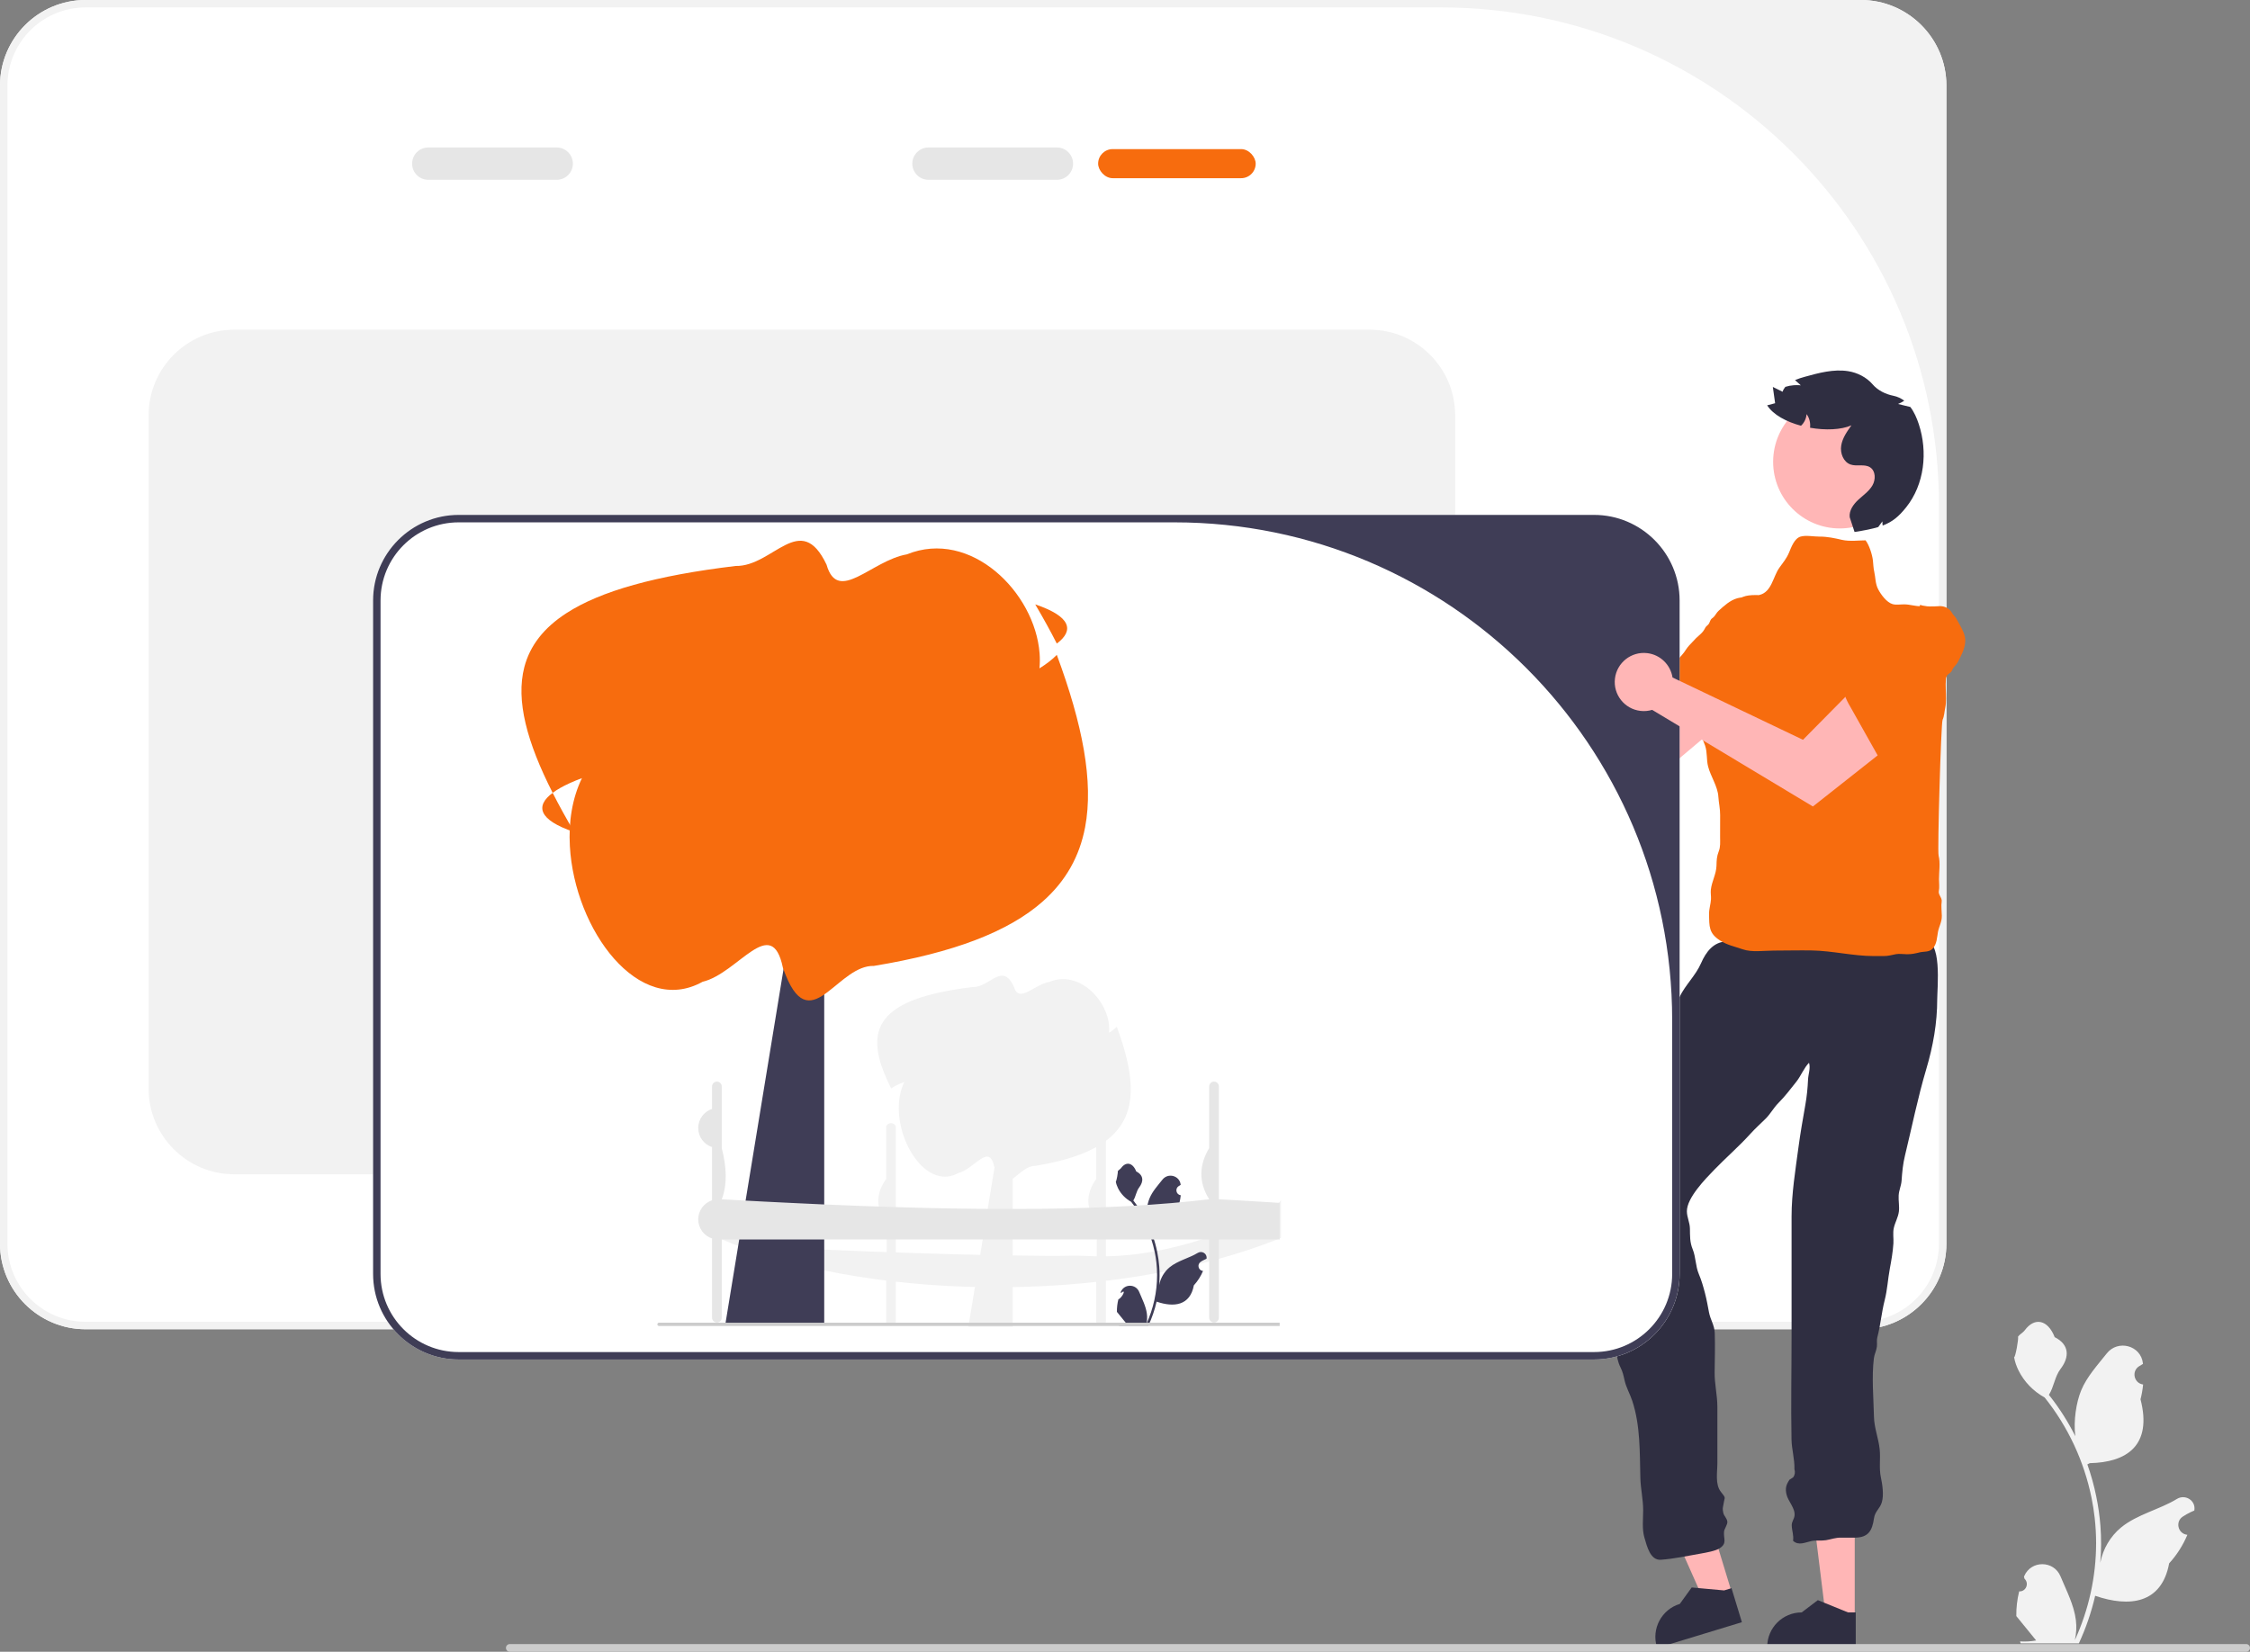 <svg xmlns="http://www.w3.org/2000/svg" width="696.228" height="511.234" viewBox="0 0 696.228 511.234" xmlns:xlink="http://www.w3.org/1999/xlink"><rect x="0" y="0" width="696.228" height="511.234" fill="#808080" stroke="none"/><g><path d="M575.795,411.411H26.487c-14.605,0-26.487-11.881-26.487-26.487V26.487C0,11.882,11.882,0,26.487,0H575.795c14.605,0,26.487,11.882,26.487,26.487V384.924c0,14.605-11.882,26.487-26.487,26.487Z" fill="#fff"/><path d="M575.795,411.411H26.487c-14.605,0-26.487-11.881-26.487-26.487V26.487C0,11.882,11.882,0,26.487,0H575.795c14.605,0,26.487,11.882,26.487,26.487V384.924c0,14.605-11.882,26.487-26.487,26.487ZM26.487,2.303C13.13,2.303,2.303,13.13,2.303,26.487V384.924c0,13.356,10.827,24.183,24.183,24.183H575.795c13.356,0,24.183-10.827,24.183-24.183V156.332c0-85.068-68.961-154.029-154.029-154.029H26.487Z" fill="#f2f2f2"/></g><g><path d="M172.27,55.65h-39.75c-2.757,0-5-2.243-5-5s2.243-5,5-5h39.75c2.757,0,5,2.243,5,5s-2.243,5-5,5Z" fill="#e6e6e6"/><rect x="339.801" y="46.15" width="48.75" height="9" rx="4.5" ry="4.5" fill="#f76c0e"/><path d="M327.051,55.65h-39.75c-2.757,0-5-2.243-5-5s2.243-5,5-5h39.75c2.757,0,5,2.243,5,5s-2.243,5-5,5Z" fill="#e6e6e6"/></g><path d="M423.788,363.45H72.479c-14.605,0-26.487-11.881-26.487-26.487V128.526c0-14.605,11.882-26.487,26.487-26.487H423.788c14.605,0,26.487,11.882,26.487,26.487v208.438c0,14.605-11.882,26.487-26.487,26.487Z" fill="#f2f2f2"/><g><g><path d="M539.667,217.863l-14.288-16.125-18.97,20.474-40.962-17.983c-.737-3.863-3.957-6.927-8.068-7.277-4.953-.423-9.31,3.25-9.733,8.202-.423,4.953,3.25,9.31,8.202,9.733,1.266,.108,2.491-.055,3.623-.435l50.669,28.294,29.526-24.883Z" fill="#ffb6b6"/><path d="M551.891,195.909c-1.109-1.565-1.488-3.79-1.861-5.628-.323-1.591-1.451-2.938-3.071-3.328-.677-.163-1.114-.585-1.78-.778-.7-.203-1.412-.372-2.116-.561-1.741-.468-3.665-.965-5.456-.459-2.305,.651-4.101,2.349-5.819,3.894-.631,.568-.957,1.354-1.536,1.946-.261,.267-.565,.39-.798,.701-.346,.462-.419,1.058-.773,1.505-.301,.38-.719,.586-.964,1.015-.254,.444-.435,.835-.761,1.246-.632,.798-1.422,1.332-2.128,2.042-.731,.735-1.437,1.533-2.155,2.284-.82,.858-1.312,1.941-2.103,2.789-1.175,1.259-2.18,2.735-3.322,4.053-.734,.847-1.397,1.602-2.317,2.252-.442,.313-.696,.82-1.136,1.098-.454,.287-1.213,.542-1.724,.775-.577,.264-1.675,.279-1.994,.917-.299,.597,.161,1.087,.574,1.424,.283,.231,1.044,.544,.78,1.005-.161,.281-1.39,.443-1.707,.555-1.179,.416-1.987,1.506-2.948,2.292-1.071,.875-.571,1.091,.227,1.905,.283,.289,.343,.545,.725,.733,.354,.174,.873,.213,1.259,.316,.85,.226,1.698,.456,2.548,.684l5.581,1.499,5.685,1.527c1.294,.348,2.589,.692,3.882,1.042,.645,.175,1.287,.395,1.947,.498,.573,.089,1.517,.321,2.089,.242,.852-.118,2.248-1.149,2.806-1.745,.618-.66,1.052-1.389,1.716-2.027,1.419-1.365,2.387-3.032,3.274-4.79,.523-1.037,1.21-1.967,1.751-2.99,.461-.872,.778-1.812,1.251-2.679,.847-1.555,1.612-3.142,2.417-4.721,.462-.907,.939-1.802,1.412-2.701,.523-.994,1.201-1.848,1.812-2.789,.513-.79,1.105-1.687,1.794-2.309,.878-.793,1.825-1.64,2.591-2.533" fill="#f76c0e"/></g><g><polygon points="535.991 493.287 527.469 495.882 513.401 464.244 525.98 460.413 535.991 493.287" fill="#ffb6b6"/><path d="M539,502.086l-26.208,7.982-.101-.331c-1.716-5.634,1.46-11.592,7.094-13.308l.001-0,3.681-5.09,10.038,.912,2.288-.697,3.208,10.533Z" fill="#2f2e41"/></g><g><polygon points="573.92 500.774 565.01 500.773 560.772 466.409 573.921 466.41 573.92 500.774" fill="#ffb6b6"/><path d="M574.233,510.068l-27.397-.001v-.346c0-5.889,4.774-10.663,10.664-10.663h.001l5.004-3.797,9.337,3.797,2.392,0-0,11.01Z" fill="#2f2e41"/></g><path d="M595.188,291.38l-1.701,1.701c-9.037,0-18.628,.949-27.571-.192-4.678-.597-9.373-1.537-14.074-1.509-3.537,.022-7.075,0-10.612,0-2.28,0-4.567-.053-6.847-.007-4.157,.084-6.501,3.251-8.03,6.763-1.672,3.839-4.858,6.688-6.658,10.462-1.796,3.767-3.613,7.294-5.72,10.927-6.731,11.607-12.31,23.63-17.645,35.848-1.486,3.404-3.195,6.667-4.863,9.969-1.015,2.008-1.698,3.029-1.742,5.295-.05,2.63,.098,4.883,.856,7.418,.873,2.921,2.183,5.712,3.008,8.611,.549,1.928,.496,3.666,1.252,5.525,.492,1.21,1.209,2.502,1.512,3.771,.646,2.711,1.076,5.704,1.04,8.521-.04,3.114,1.074,5.489,1.934,8.463,1.032,3.571,.397,6.836,2.105,10.268,.709,1.425,.912,2.425,1.256,3.977,.502,2.265,1.679,4.223,2.391,6.384,2.528,7.672,2.299,15.907,2.5,23.849,.085,3.365,.867,6.566,.87,10.008,.002,2.776-.395,5.796,.385,8.462,.807,2.759,1.83,7.101,5.105,6.862,4.052-.295,8.354-1.214,12.391-1.927,1.514-.268,4.47-.776,5.771-1.617,2.446-1.581,1.14-2.934,1.377-5.208,.08-.763,1.085-2.156,1.023-2.978-.082-1.091-1.025-1.766-1.248-2.76-.335-1.494-.129-1.531,.067-2.787,.38-2.446,.85-1.576-.85-3.786-1.796-2.334-1.059-5.991-1.059-8.882v-9.987c0-2.458,.002-4.917,0-7.375-.003-3.658-.89-7.1-.847-10.718,.047-4.032,.172-8.133,.037-12.159-.08-2.409-1.35-4.116-1.785-6.407-.374-1.973-.71-3.903-1.233-5.91-.549-2.106-1.074-3.952-1.911-5.932-1.066-2.522-.885-5.175-1.911-7.695-.904-2.22-.801-4.082-.844-6.413-.033-1.832-.934-3.512-.941-5.311-.015-4.162,5.701-9.997,8.48-12.868,3.64-3.76,7.645-7.223,11.157-11.101,1.536-1.696,3.091-3.09,4.712-4.681,1.506-1.478,2.479-3.381,3.984-4.89,2.032-2.036,3.788-4.355,5.574-6.614,1.402-1.773,2.313-4.233,3.885-5.817,.532,1.629-.222,3.49-.298,5.172-.122,2.705-.367,5.172-.838,7.85-.775,4.409-1.544,8.767-2.134,13.195-.948,7.113-2.119,14.187-2.126,21.317-.012,12.312,0,24.625,0,36.937,0,10.695-.223,21.419-.02,32.112,.059,3.123,.995,6.007,.903,9.202,.273,.911,.15,1.748-.368,2.512-.391,.254-.783,.507-1.174,.761-1.063,1.638-1.34,2.647-.908,4.553,.476,2.101,2.773,4.289,2.48,6.57-.151,1.182-.896,1.817-.862,3.017,.048,1.684,.648,2.952,.411,4.758,1.732,1.618,3.862,.437,5.72,.065,1.498-.3,2.97-.011,4.457-.257,1.738-.288,2.877-.811,4.676-.788,1.415,.018,2.832,.021,4.247,.005,4.107-.045,5.378-2.009,5.947-6.016,.312-2.194,1.839-2.926,2.429-4.972,.651-2.259,.171-5.446-.3-7.651-.631-2.956-.063-5.784-.381-8.759-.363-3.388-1.689-6.589-1.764-10.016-.128-5.79-.736-12.383-.024-18.111,.157-1.265,.782-2.333,.928-3.582,.123-1.052-.12-1.929,.156-2.971,.969-3.664,1.29-7.642,2.256-11.412,.846-3.299,.97-6.464,1.598-9.804,.464-2.468,.951-5.268,1.103-7.778,.098-1.616-.231-3.18,.125-4.786,.392-1.765,1.354-3.281,1.572-5.102,.194-1.618-.161-3.312-.073-4.942,.088-1.635,.793-2.993,.906-4.607,.185-2.66,.401-5.083,1.04-7.716,2.167-8.924,3.982-18.008,6.6-26.803,2.105-7.074,3.392-14.258,3.392-21.645,0-3.395,1.625-19.122-4.252-17.858Z" fill="#2f2e41"/><g><path d="M493.244,159.37H141.934c-14.6,0-26.48,11.88-26.48,26.48v208.44c0,14.61,11.88,26.49,26.48,26.49H493.244c14.61,0,26.49-11.88,26.49-26.49V185.85c0-14.6-11.88-26.48-26.49-26.48Z" fill="#fff"/><path d="M493.244,420.779H141.936c-14.605,0-26.487-11.881-26.487-26.487V185.854c0-14.605,11.882-26.487,26.487-26.487H493.244c14.605,0,26.487,11.882,26.487,26.487v208.438c0,14.605-11.882,26.487-26.487,26.487ZM141.936,161.671c-13.356,0-24.183,10.827-24.183,24.183v208.438c0,13.356,10.827,24.183,24.183,24.183H493.244c13.356,0,24.183-10.827,24.183-24.183v-78.592c0-85.068-68.961-154.029-154.029-154.029H141.936Z" fill="#3f3d56"/></g><path d="M577.818,167.223c-2.401,0-5.446,.424-7.811-.126-2.241-.522-4.578-1.028-6.929-1.008-1.743,.015-4.299-.496-5.932-.003-1.924,.581-2.874,3.319-3.578,4.99-.751,1.783-1.838,3.074-2.976,4.652-1.942,2.692-2.366,7.57-6.21,8.429-2.511,.561,4.21,.073,1.609,.073-2.368,0-5.422-.385-7.537,.951-2.579,1.63-2.714,5.615-3.458,8.215-.467,1.633-1.431,3.416-2.155,4.978-.912,1.968-1.416,3.872-2.583,5.699-1.095,1.715-1.594,3.828-2.536,5.669-.381,.745-.836,1.511-1.176,2.281-.577,1.306-.434,2.663-.921,3.985-.24,.652-.526,.828-.753,1.359-.467,1.093-.608,1.984-.716,3.194-.162,1.817,.654,2.769,1.159,4.478,.594,2.011,1.619,3.739,2.292,5.71,.75,2.197,.378,4.312,.939,6.496,.794,3.093,2.98,6.128,3.174,9.351,.114,1.895,.577,3.766,.551,5.667-.031,2.271-.011,4.543-.013,6.814-.001,1.531,.152,2.952-.412,4.398-.646,1.657-.659,2.724-.709,4.519-.072,2.546-1.464,4.83-1.743,7.386-.105,.961,.096,1.982,.042,2.95-.087,1.562-.615,2.943-.593,4.547,.053,3.891-.088,5.996,3.43,8.241,2.182,1.392,4.52,1.856,6.916,2.686,2.939,1.019,6.562,.412,9.667,.412,3.934,0,7.885-.114,11.817-.042,6.455,.118,12.736,1.741,19.205,1.743,.983,0,1.967-.009,2.95-.002,1.467,.011,2.487-.337,3.869-.594,1.024-.191,2.342,.03,3.388,.029,1.545-.001,2.495-.232,3.941-.583,1.34-.325,2.952,.008,4.021-1.176,1.333-1.475,1.312-3.453,1.644-5.199,.354-1.862,1.213-2.994,1.176-4.989-.025-1.349-.248-3.025-.04-4.367,.173-1.124-1.115-2.126-.886-3.223,.242-1.159,.049-2.508,.049-3.704,.001-2.229,.441-5.111-.115-7.264-.397-1.537,.73-40.941,1.23-42.061,.526-1.177,.55-2.447,.811-3.685,.782-3.713-.609-8.057,.846-11.609,1.105-2.698,.567-6.159,.567-9.084,0-2.167,.352-4.635,.04-6.772-.375-2.57-2.338-2.528-4.479-3.305-1.634-.593-2.801-.725-4.508-.697-1.767,.029-3.359-.563-5.143-.578-1.146-.01-2.497,.243-3.613-.075-1.818-.518-3.596-2.95-4.448-4.574-.915-1.745-.807-3.59-1.218-5.415-.279-1.24-.282-2.223-.415-3.487-.188-1.784-1.171-4.894-2.295-6.279" fill="#f76c0e"/><g><path d="M591.285,225.69l-13.764-16.574-19.617,19.855-40.364-19.287c-.613-3.884-3.733-7.05-7.83-7.532-4.936-.581-9.409,2.949-9.991,7.886-.581,4.936,2.949,9.409,7.886,9.991,1.262,.149,2.492,.025,3.636-.318l49.736,29.903,30.308-23.923Z" fill="#ffb6b6"/><path d="M594.162,187.2c1.791,.687,4.04,.504,5.913,.411,1.622-.08,3.205,.679,3.985,2.153,.326,.616,.842,.934,1.195,1.532,.37,.628,.71,1.276,1.067,1.911,.884,1.571,1.841,3.312,1.795,5.173-.06,2.394-1.262,4.554-2.334,6.601-.394,.752-1.075,1.262-1.506,1.969-.194,.319-.238,.644-.482,.947-.362,.45-.921,.668-1.267,1.121-.294,.385-.39,.842-.745,1.185-.367,.356-.701,.628-1.019,1.046-.617,.809-.939,1.707-1.453,2.567-.531,.89-1.13,1.771-1.68,2.653-.628,1.006-1.556,1.752-2.182,2.727-.93,1.45-2.111,2.789-3.106,4.221-.639,.921-.696,2.219-1.099,3.271-.194,.506-1.132,.408-1.293,.903-.166,.511-.225,1.309-.325,1.862-.113,.625,.144,1.691-.395,2.159-.504,.437-1.093,.113-1.522-.204-.294-.217-.785-.877-1.166-.507-.232,.225-.085,1.457-.115,1.791-.111,1.245-.968,2.297-1.491,3.423-.583,1.254-.916,.823-1.902,.251-.35-.203-.613-.197-.889-.521-.256-.3-.423-.793-.618-1.142-.43-.767-.862-1.533-1.293-2.299l-2.832-5.036-2.886-5.131c-.657-1.168-1.311-2.337-1.97-3.504-.329-.582-.701-1.149-.964-1.764-.228-.533-.687-1.39-.751-1.964-.096-.855,.557-2.463,.996-3.151,.487-.763,1.085-1.363,1.54-2.164,.972-1.713,2.347-3.063,3.831-4.357,.875-.763,1.607-1.659,2.464-2.436,.731-.662,1.563-1.202,2.286-1.875,1.297-1.206,2.646-2.34,3.977-3.51,.764-.672,1.513-1.356,2.267-2.036,.834-.753,1.494-1.621,2.254-2.446,.638-.692,1.361-1.488,1.794-2.31,.551-1.047,1.137-2.174,1.813-3.138" fill="#f76c0e"/></g><circle cx="569.291" cy="142.94" r="20.619" fill="#ffb6b6"/><path d="M589.819,157.026c-2.249,2.813-4.169,4.462-7.268,5.64-.05-.428-.079-.864-.071-1.299-.428,.585-.85,1.171-1.285,1.756-1.928,.593-4.283,1.057-7.332,1.528l-1.499-4.576c-.236-2.07,1.135-3.977,2.663-5.397,1.528-1.414,3.313-2.627,4.362-4.426,1.049-1.799,1.035-4.483-.714-5.611-1.721-1.121-4.084-.2-6.025-.864-2.242-.764-3.291-3.505-2.92-5.847,.371-2.342,1.792-4.362,3.17-6.282-3.213,1.399-8.074,1.578-12.808,.743,.171-1.478-.186-3.027-1.078-4.219-.086,1.364-.721,2.677-1.721,3.598-4.548-1.221-8.617-3.391-10.473-6.318,.821-.214,1.642-.435,2.463-.65-.236-1.685-.471-3.363-.707-5.04,.999,.493,2.006,.992,3.013,1.485,.193-.571,.485-1.071,.857-1.514,.85-.271,1.728-.435,2.62-.5,.286-.014,.578-.029,.871-.029,.428,0,.871,.014,1.299,.064-.535-.485-1.078-.964-1.613-1.456-.064-.057-.121-.114-.186-.171,.978-.421,2.035-.742,3.034-1.021,4.369-1.214,8.895-2.434,13.379-1.742,2.864,.443,5.713,1.891,7.572,4.052,1.659,1.928,4.002,3.071,6.495,3.576,1.198,.243,2.359,.779,3.324,1.525-.607,.393-1.249,.735-1.92,1.007,1.271,.307,2.534,.614,3.805,.928,1.185,1.563,1.992,3.427,2.606,5.297,2.841,8.617,1.756,18.683-3.912,25.765Z" fill="#2f2e41"/></g><path d="M624.799,492.546c2.066,.129,3.208-2.437,1.645-3.933l-.155-.618c.02-.05,.041-.099,.062-.148,2.089-4.982,9.17-4.947,11.241,.042,1.839,4.428,4.179,8.864,4.756,13.546,.258,2.067,.142,4.172-.316,6.2,4.308-9.411,6.575-19.687,6.575-30.021,0-2.597-.142-5.193-.433-7.783-.239-2.119-.568-4.224-.995-6.31-2.306-11.277-7.299-22.018-14.5-30.99-3.462-1.892-6.349-4.851-8.093-8.397-.626-1.279-1.117-2.655-1.35-4.056,.394,.052,1.486-5.949,1.188-6.317,.549-.833,1.532-1.247,2.131-2.06,2.982-4.043,7.091-3.337,9.236,2.157,4.582,2.313,4.627,6.148,1.815,9.837-1.789,2.347-2.035,5.522-3.604,8.035,.162,.207,.329,.407,.491,.614,2.961,3.798,5.522,7.88,7.681,12.169-.61-4.766,.291-10.508,1.826-14.21,1.748-4.217,5.025-7.769,7.91-11.415,3.466-4.379,10.573-2.468,11.184,3.083,.006,.054,.012,.107,.017,.161-.429,.242-.848,.499-1.259,.77-2.339,1.547-1.531,5.174,1.241,5.602l.063,.01c-.155,1.544-.42,3.074-.807,4.579,3.702,14.316-4.29,19.53-15.701,19.764-.252,.129-.497,.258-.749,.381,1.156,3.255,2.08,6.594,2.764,9.979,.614,2.99,1.04,6.013,1.279,9.049,.297,3.83,.271,7.68-.052,11.503l.019-.136c.82-4.211,3.107-8.145,6.427-10.87,4.946-4.063,11.933-5.559,17.268-8.824,2.568-1.572,5.859,.459,5.411,3.437l-.022,.143c-.794,.323-1.569,.698-2.319,1.117-.429,.242-.848,.499-1.259,.77-2.339,1.547-1.531,5.174,1.241,5.602l.063,.01c.045,.006,.084,.013,.129,.019-1.363,3.236-3.262,6.239-5.639,8.829-2.315,12.497-12.256,13.683-22.89,10.044h-.006c-1.163,5.064-2.861,10.011-5.044,14.726h-18.02c-.065-.2-.123-.407-.181-.607,1.666,.103,3.346,.006,4.986-.297-1.337-1.641-2.674-3.294-4.011-4.935-.032-.032-.058-.065-.084-.097-.678-.84-1.363-1.673-2.041-2.512l-0-.001c-.042-2.578,.267-5.147,.879-7.64l.001-0Z" fill="#f2f2f2"/><path d="M156.558,510.044c0,.66,.53,1.19,1.19,1.19H695.038c.66,0,1.19-.53,1.19-1.19,0-.66-.53-1.19-1.19-1.19H157.748c-.66,0-1.19,.53-1.19,1.19Z" fill="#ccc"/><path d="M340.704,347.64c-.83,0-1.5,.563-1.5,1.26v16.019c-3.2,4.477-3.26,8.921,0,13.314h.17v13.868h-.17v16.909c0,.697,.67,1.26,1.5,1.26,.83,0,1.5-.563,1.5-1.26v-60.11c0-.697-.67-1.26-1.5-1.26Z" fill="#f2f2f2"/><path d="M275.704,347.64c-.83,0-1.5,.563-1.5,1.26v16.019c-3.2,4.477-3.26,8.921,0,13.314h.17v13.868h-.17v16.909c0,.697,.67,1.26,1.5,1.26,.83,0,1.5-.563,1.5-1.26v-60.11c0-.697-.67-1.26-1.5-1.26Z" fill="#f2f2f2"/><path d="M396.374,371.36v11.8c-54.507,21.891-131.528,18.739-174,0v-11.83c.755,.04,24.499,15.07,25.254,15.11h.011c2.434,.11,4.857,.22,7.28,.32,1.668,.07,3.324,.15,4.97,.21,2.028,.09,4.057,.17,6.074,.25h.011c.901,.04,1.78,.07,2.682,.11,8.542,.33,16.959,.61,25.242,.83,7.099,.2,14.086,.35,20.96,.44,3.73,.06,7.437,.09,11.1,.12,3.459,.01,6.891-.189,10.277,.01,30.239,1.777,59.89-14.989,60.141-17.37Z" fill="#f2f2f2"/><g><path d="M314.81,349.234c-.488,.465-.962,1.043-1.436,1.776v59.63h-13.715l.058-.362,1.888-11.527,.881-5.379,1.253-7.638,.85-5.2,4.542-27.716c-.524-2.287-1.016-4.067-1.481-5.437l7.159,1.853Z" fill="#f2f2f2"/><path d="M345.578,317.791c-.613,.632-1.418,1.251-2.385,1.859l-.015,.009c.063-.685,.069-1.38,.015-2.078-.64-8.457-9.549-17.295-18.378-13.71-4.913,.846-9.544,6.936-11.12,1.427-3.611-7.607-7.401,.291-12.592,.179-11.079,1.333-18.677,3.468-23.407,6.524-3.19,2.058-5.079,4.542-5.848,7.486-1.195,4.622,.349,10.372,3.924,17.411,.613-.461,1.418-.913,2.381-1.351,.512-.234,1.074-.463,1.673-.688-1.365,2.823-1.862,6.097-1.673,9.418,.64,11.593,9.553,23.701,18.378,18.788,4.913-1.159,9.544-9.501,11.12-1.951,.125,.356,.246,.693,.376,1,0,.006,.004,.006,.004,.012,1.844,4.57,3.745,3.932,5.866,2.319,0,0,.004,0,.004-.006,1.902-1.435,3.974-3.637,6.341-3.57,11.079-1.828,18.677-4.754,23.407-8.943,3.19-2.828,5.079-6.232,5.848-10.268,1.195-6.33-.349-14.218-3.92-23.866Z" fill="#f2f2f2"/></g><g><path d="M258.254,272.96c-1.09,1.04-2.15,2.33-3.21,3.97v133.26h-30.65l.13-.81,4.22-25.76,1.97-12.02,2.8-17.07,1.9-11.62,10.15-61.94c-1.17-5.11-2.27-9.09-3.31-12.15l16,4.14Z" fill="#3f3d56"/><path d="M327.014,199.19c-1.96-3.87-4.2-7.91-6.68-12.13,11.07,3.74,12.13,8.06,6.68,12.13Z" fill="#f76c0e"/><path d="M171.014,245.39c1.95,3.87,4.19,7.91,6.67,12.13-11.07-3.74-12.13-8.06-6.67-12.13Z" fill="#f76c0e"/><path d="M327.014,202.69c-1.37,1.412-3.17,2.796-5.33,4.153l-.033,.02c.141-1.531,.154-3.084,.033-4.643-1.43-18.9-21.34-38.65-41.07-30.64-10.98,1.89-21.33,15.5-24.85,3.19-8.07-17-16.54,.65-28.14,.4-24.76,2.98-41.74,7.75-52.31,14.58-7.13,4.6-11.35,10.15-13.07,16.73-2.67,10.33,.78,23.18,8.77,38.91,1.37-1.03,3.17-2.04,5.32-3.02,1.144-.522,2.401-1.035,3.74-1.538-3.051,6.309-4.161,13.625-3.74,21.048,1.43,25.908,21.35,52.966,41.07,41.987,10.98-2.591,21.33-21.233,24.85-4.359,.28,.795,.55,1.549,.84,2.234,0,.014,.01,.014,.01,.027,4.12,10.212,8.37,8.787,13.11,5.182,0,0,.01,0,.01-.014,4.25-3.208,8.88-8.129,14.17-7.978,24.76-4.085,41.74-10.623,52.31-19.986,7.13-6.319,11.35-13.927,13.07-22.947,2.67-14.146-.78-31.774-8.76-53.336Z" fill="#f76c0e"/><path d="M346.055,402.187c1.354-.695,2.556-3.506,.828-1.98-.088,.078-.05-.197-.078-.311l.031-.075c1.052-2.508,4.617-2.491,5.66,.021,.926,2.23,2.104,4.463,2.394,6.82,.13,1.041,.072,2.101-.159,3.122,2.169-4.738,3.311-9.912,3.311-15.115,0-1.307-.072-2.615-.218-3.919-.12-1.067-.286-2.127-.501-3.177-1.161-5.678-3.675-11.086-7.301-15.603-1.743-.953-3.197-2.442-4.075-4.228-.315-.644-.563-1.337-.68-2.042,.198,.026,.748-2.995,.598-3.18,.276-.419,.771-.628,1.073-1.037,1.502-2.036,3.57-1.68,4.65,1.086,2.307,1.164,2.329,3.095,.914,4.953-.901,1.182-1.024,2.78-1.815,4.045,.081,.104,.166,.205,.247,.309,1.491,1.912,2.78,3.968,3.867,6.127-.307-2.4,.146-5.291,.92-7.154,.88-2.123,2.53-3.912,3.983-5.747,1.745-2.205,5.324-1.243,5.631,1.552l.009,.081c-.216,.122-.427,.251-.634,.388-1.178,.779-.771,2.605,.625,2.82l.032,.005c-.078,.777-.211,1.548-.406,2.306,1.864,7.208-2.16,9.833-7.906,9.951-.127,.065-.25,.13-.377,.192,.582,1.639,1.047,3.32,1.392,5.024,.309,1.506,.524,3.028,.644,4.556,.15,1.928,.137,3.867-.026,5.792l.01-.068c.413-2.12,1.564-4.101,3.236-5.473,2.49-2.046,6.008-2.799,8.694-4.443,1.293-.791,2.95,.231,2.724,1.731l-.011,.072c-.4,.163-.79,.351-1.167,.563-.216,.122-.427,.251-.634,.388-1.178,.779-.771,2.605,.625,2.82l.032,.005,.065,.01c-.686,1.629-1.642,3.141-2.839,4.445-1.165,6.292-6.171,6.889-11.525,5.057h-.003c-.585,2.55-1.441,5.041-2.54,7.415h-9.073c-.033-.101-.062-.205-.091-.306,.839,.052,1.685,.003,2.511-.15-.673-.826-1.346-1.659-2.019-2.485-.016-.016-.029-.033-.042-.049-.341-.423-.686-.842-1.028-1.265l-0-.001c-.021-1.298,.134-2.591,.442-3.847l0-0Z" fill="#3f3d56"/><path d="M393.604,372.15c-1.49-.09-2.98-.19-4.47-.27-2.25-.14-4.49-.27-6.72-.4-1.76-.1-3.51-.19-5.25-.29v-34.92c0-.83-.67-1.5-1.5-1.5-.83,0-1.5,.67-1.5,1.5v19.07c-3.2,5.33-3.26,10.62,0,15.85-15.2,1.8-32.35,2.69-50.91,2.94h-.13c-2.67,.03-5.38,.05-8.11,.06-3.01,.01-6.05,0-9.12-.01-3.25-.03-6.54-.06-9.85-.12-6.1-.09-12.3-.24-18.6-.44-7.35-.22-14.82-.5-22.4-.83-.8-.04-1.58-.07-2.38-.11h-.01c-1.79-.08-3.59-.16-5.39-.25-1.46-.06-2.93-.14-4.41-.21-2.15-.1-4.3-.21-6.46-.32h-.01c-1.89-.1-3.77-.2-5.66-.3h-.01c-2.45-.13-4.91-.27-7.38-.41,1.8-4.7,1.47-10.09,0-15.85v-19.07c0-.83-.66-1.5-1.5-1.5-.82,0-1.5,.67-1.5,1.5v6.95c-2.48,.82-4.28,3.15-4.28,5.91s1.8,5.09,4.28,5.9v16.47c-2.48,.82-4.28,3.15-4.28,5.91s1.8,5.09,4.28,5.9v24.52c0,.83,.68,1.5,1.5,1.5,.84,0,1.5-.67,1.5-1.5v-24.21h150.83v24.21c0,.83,.67,1.5,1.5,1.5,.83,0,1.5-.67,1.5-1.5v-24.21h18.82v-11.32c-.8-.05-1.59-.1-2.38-.15Z" fill="#e6e6e6"/><path d="M395.979,409.38v1.02H203.923c-.283,0-.51-.227-.51-.51,0-.283,.227-.51,.51-.51h192.056Z" fill="#ccc"/></g></svg>